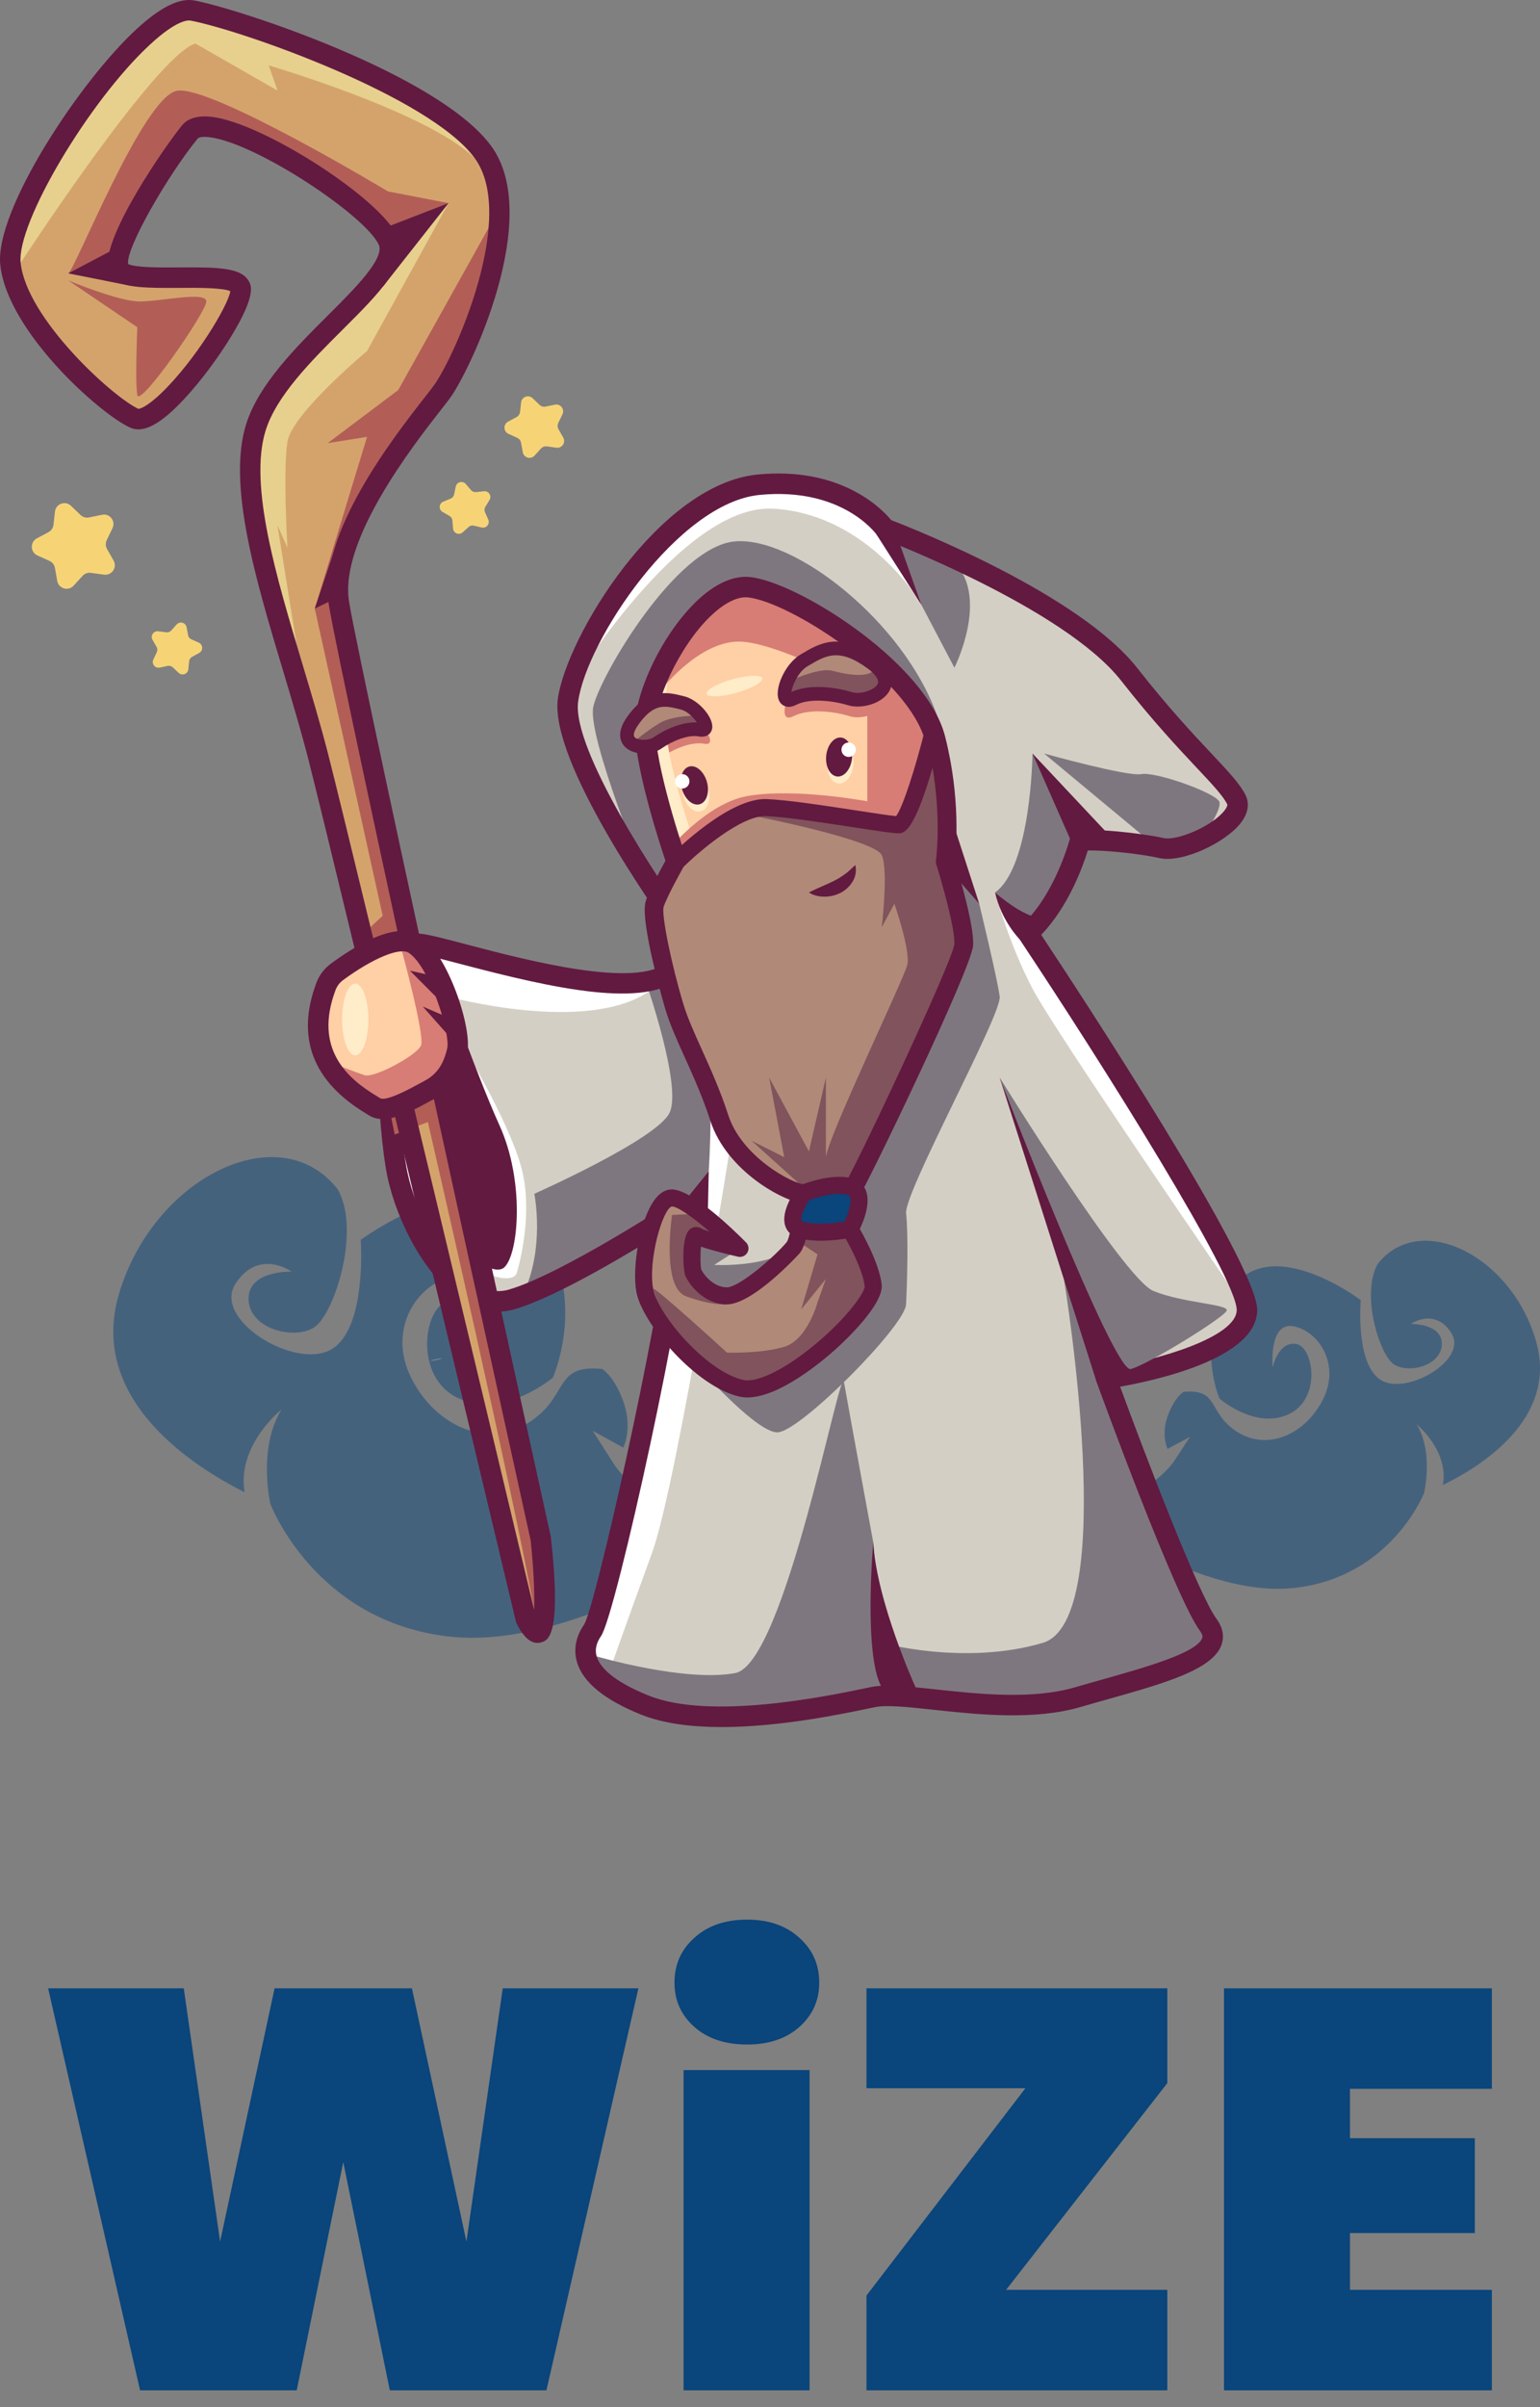 <svg width="64" height="100" viewBox="0 0 64 100" fill="none" xmlns="http://www.w3.org/2000/svg">
<rect x="0" y="0" width="64" height="100" fill="#808080" stroke="none"/>
<path d="M26.531 82.601L22.709 99.301H16.2L14.265 89.819L12.331 99.301H5.821L2 82.601H7.637L9.147 93.121L11.411 82.601H17.119L19.384 93.121L20.893 82.601H26.531Z" fill="#0A457B"/>
<path d="M31.05 84.936C30.138 84.936 29.407 84.692 28.857 84.205C28.306 83.717 28.031 83.104 28.031 82.365C28.031 81.61 28.306 80.989 28.857 80.502C29.407 79.998 30.138 79.747 31.05 79.747C31.947 79.747 32.67 79.998 33.22 80.502C33.77 80.989 34.046 81.61 34.046 82.365C34.046 83.104 33.77 83.717 33.22 84.205C32.67 84.692 31.947 84.936 31.05 84.936ZM33.645 85.997V99.301H28.408V85.997H33.645Z" fill="#0A457B"/>
<path d="M41.812 95.126H48.511V99.301H36.01V95.362L42.614 86.752H36.01V82.601H48.511V86.54L41.812 95.126Z" fill="#0A457B"/>
<path d="M56.103 86.776V88.828H61.292V92.767H56.103V95.126H62V99.301H50.867V82.601H62V86.776H56.103Z" fill="#0A457B"/>
<path d="M31.586 63.271C31.586 63.271 24.264 68.612 18.673 67.988C13.082 67.364 11.235 62.475 11.235 62.475C11.235 62.475 10.698 60.159 11.702 58.554C11.702 58.554 9.839 60.019 10.164 61.991C8.052 60.934 3.66 58.151 4.937 53.779C6.357 48.917 11.618 46.32 14.031 49.403C14.103 49.527 14.165 49.661 14.214 49.803C14.851 51.602 13.831 54.637 13.057 55.141C12.224 55.683 10.365 55.211 10.33 53.986C10.296 52.785 12.051 52.826 12.117 52.828C12.054 52.783 10.732 51.875 9.786 53.332C8.819 54.825 12.266 56.924 13.765 56.06C15.263 55.194 14.99 51.508 14.99 51.508C14.99 51.508 19.962 47.838 22.243 50.792C24.479 53.684 23.041 57.083 22.981 57.225L22.979 57.227C22.979 57.227 20.93 58.975 19.036 58.08C17.141 57.187 17.63 54.19 18.656 54.055C19.655 53.923 19.952 55.344 19.968 55.422C19.98 55.318 20.212 52.804 18.804 53.051C17.366 53.303 16.082 55.196 17.077 57.217C18.073 59.237 20.226 60.195 21.957 59.107C23.688 58.02 22.962 56.663 25.035 56.873C25.246 57.031 25.454 57.275 25.645 57.633C26.241 58.754 26.125 59.606 25.905 60.138L24.634 59.442L25.491 60.788C25.491 60.788 27.198 63.629 31.586 63.271Z" fill="#0A457B" fill-opacity="0.5"/>
<path d="M44.354 62.416C44.354 62.416 49.634 66.376 53.71 65.975C57.787 65.574 59.179 62.032 59.179 62.032C59.179 62.032 59.592 60.352 58.876 59.173C58.876 59.173 60.219 60.258 59.963 61.691C61.511 60.941 64.736 58.957 63.848 55.762C62.861 52.208 59.055 50.267 57.269 52.488C57.215 52.578 57.169 52.675 57.132 52.778C56.651 54.081 57.364 56.3 57.922 56.675C58.524 57.078 59.882 56.752 59.919 55.861C59.956 54.986 58.678 55 58.63 55C58.676 54.968 59.647 54.32 60.322 55.389C61.011 56.486 58.481 57.981 57.398 57.337C56.316 56.693 56.55 54.011 56.55 54.011C56.55 54.011 52.966 51.292 51.276 53.42C49.621 55.505 50.635 57.993 50.677 58.097L50.679 58.099C50.679 58.099 52.154 59.391 53.542 58.758C54.93 58.126 54.602 55.939 53.856 55.831C53.13 55.725 52.901 56.757 52.888 56.813C52.881 56.738 52.736 54.905 53.758 55.098C54.803 55.295 55.72 56.686 54.976 58.148C54.231 59.609 52.655 60.286 51.405 59.477C50.155 58.669 50.697 57.688 49.185 57.821C49.03 57.934 48.876 58.109 48.733 58.368C48.289 59.179 48.365 59.8 48.52 60.19L49.452 59.695L48.815 60.667C48.816 60.667 47.546 62.719 44.354 62.416Z" fill="#0A457B" fill-opacity="0.5"/>
<path d="M46.339 57.209C46.108 57.252 45.974 57.271 45.974 57.271C45.974 57.271 49.191 66.114 50.213 67.503C51.236 68.892 47.801 69.623 44.804 70.501C41.807 71.378 37.718 70.209 36.291 70.501C34.863 70.793 29.622 71.97 26.797 70.833C26.039 70.529 25.496 70.216 25.115 69.907C24.833 69.68 24.643 69.455 24.519 69.237C24.187 68.649 24.357 68.113 24.629 67.723C25.097 67.054 27.648 55.73 28.188 51.266C28.209 51.108 28.225 50.956 28.239 50.816C28.262 50.59 28.277 50.389 28.285 50.215C28.285 50.215 24.093 52.958 21.706 53.835C21.552 53.891 21.405 53.941 21.267 53.981C20.419 54.227 19.611 53.899 18.906 53.265C17.729 52.207 16.836 50.3 16.517 48.791C16.004 46.379 15.712 38.996 17.467 39.216C18.821 39.385 25.057 41.574 27.492 40.597C28.209 40.309 28.596 39.747 28.431 38.777C28.431 38.777 23.24 31.657 23.607 29.077C23.632 28.9 23.673 28.708 23.731 28.501C24.496 25.702 28.064 20.478 31.519 20.137C34.084 19.885 35.616 20.854 36.317 21.478C36.63 21.756 36.778 21.965 36.778 21.965C36.778 21.965 36.887 22.006 37.083 22.083C38.529 22.655 44.735 25.224 46.924 28.011C47.554 28.813 48.121 29.486 48.626 30.058C50.117 31.749 51.055 32.568 51.383 33.221C51.648 33.749 50.825 34.45 49.914 34.876C49.312 35.158 48.669 35.32 48.277 35.232C48.06 35.184 47.802 35.138 47.52 35.096H47.519C46.732 34.979 45.785 34.896 45.234 34.908C45.081 34.911 44.958 34.922 44.877 34.94C44.877 34.94 44.321 37.135 42.956 38.547C42.882 38.626 42.803 38.703 42.721 38.777C42.721 38.777 44.136 40.901 45.849 43.594C48.481 47.735 51.822 53.224 51.822 54.419C51.822 56.094 47.617 56.979 46.339 57.209Z" fill="#D4CFC4"/>
<path d="M27.492 40.597C27.409 40.8 27.242 40.996 26.971 41.183C24.36 42.981 18.6 41.399 18.6 41.399L19.416 43.732C19.416 43.732 21.284 46.873 21.706 48.657C22.128 50.44 21.608 52.45 21.479 52.872C21.349 53.292 20.511 53.011 20.511 53.011L18.906 53.265C17.729 52.208 16.836 50.3 16.517 48.791C16.004 46.379 15.712 38.996 17.467 39.216C18.821 39.385 25.057 41.574 27.492 40.597Z" fill="white"/>
<path d="M51.395 53.834C51.28 53.666 43.872 42.903 42.909 41.071C41.936 39.222 41.352 37.076 41.352 37.076L42.956 38.547C42.881 38.626 42.803 38.703 42.721 38.777C42.721 38.777 44.136 40.901 45.848 43.594L51.395 53.834Z" fill="white"/>
<path d="M38.063 24.765C37.933 24.564 35.787 21.32 32.112 21.131C28.319 20.938 23.731 28.501 23.731 28.501C24.496 25.702 28.064 20.478 31.519 20.137C34.084 19.885 35.616 20.854 36.317 21.478L38.063 24.765Z" fill="white"/>
<path d="M30.475 46.821C30.475 46.821 28.162 61.592 27.097 64.511C26.033 67.428 25.157 69.908 25.157 69.908H25.115C24.834 69.681 24.643 69.455 24.519 69.237C24.188 68.649 24.357 68.113 24.629 67.723C25.097 67.054 27.648 55.73 28.188 51.267C28.684 50.343 28.997 49.767 28.997 49.767L29.675 45.709L30.475 46.821Z" fill="white"/>
<path d="M44.804 70.501C41.807 71.378 37.718 70.209 36.291 70.501C34.863 70.793 29.622 71.97 26.797 70.833C25.479 70.304 24.808 69.75 24.519 69.237C24.684 68.983 24.797 68.812 24.797 68.812C24.797 68.812 28.481 69.892 30.555 69.504C32.631 69.113 34.925 56.547 35.075 57.416C35.224 58.285 36.291 64.072 36.291 64.072L36.645 68.252C36.645 68.252 40.087 69.205 43.329 68.252C46.541 67.307 44.26 53.412 44.217 53.154L46.339 57.209C46.109 57.252 45.974 57.271 45.974 57.271C45.974 57.271 49.191 66.115 50.213 67.503C51.236 68.892 47.801 69.623 44.804 70.501Z" fill="#7F777F"/>
<path d="M29.454 48.657L28.239 50.816C28.262 50.59 28.277 50.389 28.284 50.215C28.284 50.215 24.093 52.958 21.706 53.835C22.674 51.881 22.205 49.593 22.205 49.593C22.205 49.593 27.313 47.327 27.829 46.222C28.345 45.118 26.864 40.862 26.864 40.862C26.864 40.862 28.756 40.875 29.242 42.759C29.729 44.643 29.454 48.657 29.454 48.657Z" fill="#7F777F"/>
<path d="M40.695 37.544C40.695 37.544 41.449 40.658 41.546 41.399C41.644 42.14 37.559 49.547 37.656 50.415C37.753 51.283 37.701 53.306 37.654 54.191C37.607 55.076 33.376 59.355 32.355 59.501C31.334 59.647 27.75 55.361 27.75 55.361L28.677 51.063L30.752 51.861L29.68 52.547C29.68 52.547 31.819 52.677 32.963 51.834C34.106 50.991 35.348 43.113 35.348 43.113L39.423 35.256L40.695 37.544Z" fill="#7F777F"/>
<path d="M38.288 25.119L39.664 27.738C39.664 27.738 41.121 24.852 39.664 23.365C38.207 21.877 36.431 21.812 36.431 21.812L38.288 25.119Z" fill="#7F777F"/>
<path d="M45.234 34.908C45.081 34.911 44.957 34.922 44.877 34.94C44.877 34.94 44.32 37.136 42.956 38.547L41.352 37.077C42.859 35.999 42.909 31.302 42.909 31.302L45.193 34.751C45.193 34.751 45.208 34.81 45.234 34.908Z" fill="#7F777F"/>
<path d="M26.863 36.593C26.863 36.593 24.396 30.595 24.655 29.365C24.915 28.134 28.055 22.736 30.521 22.493C32.987 22.25 37.559 25.83 38.945 29.73C40.331 33.63 26.863 36.593 26.863 36.593Z" fill="#7F777F"/>
<path d="M49.914 34.877C49.312 35.158 48.669 35.32 48.277 35.232C48.06 35.184 47.802 35.138 47.52 35.096H47.519L47.642 34.835L43.39 31.303C43.49 31.33 46.856 32.268 47.431 32.159C48.015 32.049 50.442 32.907 50.664 33.289C50.794 33.512 50.327 34.277 49.914 34.877Z" fill="#7F777F"/>
<path d="M29.99 71.747C28.768 71.747 27.586 71.609 26.638 71.228C25.122 70.618 24.228 69.887 23.981 69.055C23.825 68.528 23.928 67.984 24.281 67.479C24.753 66.674 27.313 55.3 27.789 51.036C26.355 51.939 23.169 53.872 21.386 54.39C20.682 54.594 19.969 54.485 19.269 54.066C17.713 53.134 16.497 50.752 16.1 48.88C15.707 47.025 15.261 40.62 16.612 39.15C16.932 38.802 17.282 38.764 17.519 38.794C17.891 38.84 18.56 39.016 19.407 39.239C21.884 39.89 26.493 41.102 27.746 39.956C27.993 39.729 28.085 39.397 28.026 38.943C27.26 37.884 22.818 31.609 23.185 29.017C23.549 26.451 27.391 20.117 31.478 19.714C34.947 19.372 36.652 21.139 37.041 21.61C38.04 21.994 44.865 24.702 47.259 27.748C48.564 29.41 49.603 30.515 50.362 31.322C51.065 32.07 51.529 32.564 51.764 33.032C51.866 33.237 51.976 33.661 51.559 34.196C50.933 34.998 49.15 35.862 48.184 35.647C47.295 35.45 45.831 35.314 45.207 35.332C45.002 35.996 44.407 37.654 43.271 38.836C44.823 41.178 52.247 52.48 52.247 54.42C52.247 56.389 48.204 57.312 46.55 57.607C47.554 60.338 49.795 66.219 50.556 67.252C50.882 67.695 50.851 68.079 50.767 68.324C50.411 69.36 48.386 69.93 46.042 70.59C45.669 70.695 45.293 70.801 44.924 70.909C42.981 71.478 40.668 71.23 38.809 71.03C37.759 70.917 36.852 70.82 36.376 70.918L36.146 70.965C34.932 71.218 32.386 71.747 29.99 71.747ZM28.285 49.789C28.357 49.789 28.43 49.807 28.495 49.845C28.634 49.924 28.716 50.074 28.709 50.233C28.564 53.543 25.598 67.081 24.978 67.967C24.777 68.255 24.715 68.54 24.797 68.813C24.913 69.205 25.382 69.806 26.956 70.439C29.525 71.473 34.378 70.464 35.973 70.132L36.206 70.084C36.811 69.96 37.733 70.059 38.899 70.184C40.684 70.376 42.904 70.614 44.685 70.093C45.056 69.984 45.435 69.877 45.81 69.772C47.566 69.277 49.751 68.662 49.962 68.048C49.973 68.016 50.001 67.933 49.871 67.756C48.823 66.335 45.706 57.779 45.574 57.416C45.53 57.296 45.543 57.163 45.608 57.053C45.673 56.944 45.785 56.869 45.911 56.85C48.188 56.508 51.396 55.527 51.396 54.42C51.396 53.076 45.858 44.256 42.367 39.013C42.25 38.838 42.279 38.603 42.436 38.462C43.854 37.178 44.459 34.858 44.465 34.835C44.505 34.681 44.627 34.561 44.782 34.525C45.376 34.388 47.438 34.61 48.369 34.817C48.904 34.936 50.373 34.331 50.888 33.672C50.991 33.541 51.019 33.446 51.002 33.412C50.824 33.056 50.37 32.573 49.742 31.905C48.972 31.086 47.918 29.965 46.59 28.274C44.205 25.238 36.704 22.392 36.629 22.363C36.549 22.333 36.48 22.28 36.431 22.211C36.374 22.131 34.958 20.227 31.561 20.561C28.185 20.894 24.389 26.588 24.028 29.137C23.748 31.112 27.359 36.585 28.774 38.527C28.813 38.58 28.839 38.641 28.85 38.706C28.986 39.505 28.808 40.137 28.32 40.583C26.849 41.93 23.003 41.064 19.191 40.061C18.407 39.855 17.729 39.677 17.414 39.638C17.382 39.634 17.329 39.627 17.238 39.726C16.292 40.755 16.454 46.45 16.932 48.703C17.282 50.353 18.373 52.538 19.706 53.336C20.195 53.629 20.681 53.708 21.149 53.573C23.328 52.94 28.005 49.889 28.052 49.858C28.122 49.812 28.203 49.789 28.285 49.789Z" fill="#621A40"/>
<path d="M40.016 39.252C40.013 39.29 40.002 39.346 39.983 39.417C39.57 40.892 35.615 49.141 35.302 49.56C34.972 49.997 34.091 49.614 33.409 49.56C32.725 49.505 30.533 48.298 29.929 46.435C29.327 44.57 28.448 43.09 28.065 41.83C27.681 40.568 27.079 38.058 27.242 37.559C27.351 37.232 27.694 36.577 27.917 36.166C28.035 35.949 28.12 35.799 28.12 35.799C28.12 35.799 28.101 35.746 28.07 35.65C28.03 35.539 27.974 35.368 27.905 35.152C27.643 34.339 27.206 32.894 26.964 31.602C26.888 31.207 26.832 30.826 26.805 30.481C26.796 30.375 26.796 30.265 26.8 30.147C26.826 29.602 27.002 28.946 27.277 28.272C27.398 27.979 27.537 27.684 27.691 27.393C28.573 25.747 29.953 24.263 31.135 24.395C33.041 24.608 37.819 27.687 38.778 30.418C38.812 30.513 38.84 30.607 38.864 30.701C39.577 33.497 39.249 35.799 39.249 35.799C39.249 35.799 40.072 38.43 40.016 39.252Z" fill="#FFCFA5"/>
<path d="M29.133 33.703C29.42 33.623 29.554 33.207 29.433 32.775C29.312 32.342 28.982 32.056 28.695 32.137C28.409 32.217 28.274 32.633 28.395 33.065C28.516 33.498 28.847 33.783 29.133 33.703Z" fill="#FFECC9"/>
<path d="M35.464 31.795C35.51 31.348 35.307 30.962 35.011 30.931C34.715 30.901 34.438 31.239 34.392 31.686C34.346 32.132 34.549 32.519 34.846 32.549C35.142 32.58 35.419 32.242 35.464 31.795Z" fill="#FFECC9"/>
<path d="M29.274 30.898C28.728 30.798 27.991 31.115 27.513 31.448C27.377 31.543 27.169 31.599 26.964 31.602C26.888 31.208 26.832 30.826 26.805 30.481C26.796 30.375 26.796 30.265 26.8 30.147C27.44 29.486 27.999 29.646 28.563 29.787C28.838 29.855 29.114 30.084 29.295 30.315C29.548 30.634 29.622 30.961 29.274 30.898Z" fill="#D77D75"/>
<path d="M35.329 29.757C34.617 29.538 33.594 29.435 32.963 29.757C32.557 29.966 32.526 29.536 32.719 29.056C32.854 28.716 33.102 28.35 33.408 28.168C34.144 27.73 34.863 27.264 36.234 28.277C36.322 28.342 36.397 28.406 36.462 28.468C37.408 29.376 35.996 29.963 35.329 29.757Z" fill="#D77D75"/>
<path d="M28.961 35.283L28.07 35.65C28.03 35.539 27.974 35.368 27.905 35.152C27.563 34.091 26.923 31.953 26.805 30.481C26.756 29.882 26.941 29.089 27.277 28.273C27.398 27.979 27.537 27.684 27.691 27.393L27.953 27.224C27.938 27.26 27.685 27.855 27.651 29.729C27.616 31.666 28.961 35.283 28.961 35.283Z" fill="#FFECC9"/>
<path d="M40.016 39.252C40.013 39.29 40.002 39.346 39.983 39.417L27.917 36.166C28.035 35.949 28.12 35.799 28.12 35.799C28.12 35.799 28.033 35.553 27.905 35.152C28.626 34.37 29.825 33.283 31.074 33.068C33.07 32.725 36.044 33.289 36.044 33.289V28.714C36.044 28.714 32.306 26.643 30.686 26.653C29.065 26.665 27.566 28.555 27.566 28.555L27.277 28.272C28.08 26.32 29.744 24.24 31.135 24.395C33.041 24.608 37.819 27.687 38.778 30.418C38.812 30.513 38.84 30.607 38.864 30.701C39.577 33.496 39.249 35.799 39.249 35.799C39.249 35.799 40.072 38.43 40.016 39.252Z" fill="#D77D75"/>
<path d="M34.775 50.19C34.499 50.19 34.209 50.131 33.947 50.078C33.741 50.036 33.546 49.997 33.374 49.983C32.557 49.918 30.197 48.64 29.524 46.566C29.211 45.596 28.813 44.714 28.462 43.935C28.145 43.233 27.845 42.57 27.658 41.953C27.647 41.917 26.566 38.256 26.838 37.426C26.981 36.997 27.448 36.132 27.655 35.757C27.409 35.028 26.526 32.321 26.38 30.515C26.259 29.01 27.444 26.436 28.917 25.006C29.694 24.252 30.477 23.895 31.182 23.973C33.113 24.188 38.137 27.31 39.181 30.277C39.221 30.397 39.253 30.5 39.277 30.596C39.928 33.148 39.738 35.28 39.682 35.761C39.843 36.285 40.496 38.465 40.44 39.281C40.377 40.238 35.971 49.376 35.642 49.815C35.425 50.103 35.11 50.19 34.775 50.19ZM30.989 24.813C30.568 24.813 30.047 25.094 29.509 25.616C28.236 26.852 27.128 29.2 27.228 30.447C27.386 32.397 28.509 35.626 28.521 35.658C28.561 35.774 28.55 35.901 28.49 36.008C28.298 36.348 27.771 37.315 27.646 37.693C27.562 38.039 27.985 40.105 28.472 41.706C28.643 42.27 28.919 42.879 29.237 43.586C29.598 44.384 30.006 45.29 30.334 46.304C30.879 47.986 32.9 49.092 33.442 49.135C33.665 49.153 33.894 49.2 34.116 49.245C34.367 49.295 34.889 49.4 34.961 49.304C35.431 48.625 39.493 39.979 39.591 39.221C39.627 38.678 39.151 36.912 38.842 35.926C38.823 35.865 38.818 35.801 38.827 35.739C38.83 35.717 39.134 33.479 38.452 30.806C38.433 30.73 38.409 30.651 38.376 30.554C37.48 28.005 32.812 25.011 31.087 24.818C31.055 24.814 31.023 24.813 30.989 24.813Z" fill="#621A40"/>
<path d="M40.016 39.252C39.962 40.075 35.63 49.121 35.301 49.56C34.972 49.997 34.091 49.614 33.409 49.56C33.374 49.557 33.336 49.551 33.294 49.542C32.507 49.381 30.502 48.204 29.929 46.435C29.327 44.57 28.448 43.09 28.065 41.83C27.681 40.568 27.079 38.058 27.242 37.559C27.409 37.06 28.12 35.799 28.12 35.799C28.12 35.799 30.052 33.867 31.471 33.584C31.601 33.559 31.728 33.547 31.848 33.551C33.274 33.605 36.836 34.264 37.329 34.264C37.824 34.264 38.778 30.418 38.778 30.418C38.812 30.513 38.84 30.607 38.865 30.701C39.577 33.497 39.249 35.799 39.249 35.799C39.249 35.799 40.072 38.43 40.016 39.252Z" fill="#B18978"/>
<path d="M40.016 39.252C39.962 40.075 35.63 49.121 35.301 49.56C34.972 49.997 34.091 49.614 33.409 49.56C33.374 49.557 33.336 49.551 33.294 49.541L33.277 49.23L31.236 47.392L32.592 48.072L31.965 44.767L33.618 47.831L34.323 44.767V48.072C34.424 47.191 37.559 40.682 37.704 40.092C37.851 39.503 37.17 37.544 37.17 37.544L36.645 38.517C36.645 38.517 36.926 36.158 36.645 35.526C36.364 34.895 31.519 33.935 31.519 33.935L31.471 33.584C31.601 33.559 31.728 33.547 31.847 33.551C33.274 33.606 36.836 34.264 37.329 34.264C37.824 34.264 38.778 30.418 38.778 30.418C38.812 30.513 38.84 30.607 38.864 30.701C39.577 33.497 39.249 35.799 39.249 35.799C39.249 35.799 40.072 38.43 40.016 39.252Z" fill="#81535C"/>
<path d="M34.78 50.121C34.515 50.121 34.23 50.063 33.962 50.009C33.762 49.968 33.556 49.927 33.38 49.913C32.577 49.849 30.254 48.589 29.592 46.544C29.277 45.571 28.878 44.687 28.526 43.906C28.21 43.206 27.912 42.545 27.726 41.933C27.715 41.897 26.64 38.259 26.906 37.449C27.08 36.921 27.781 35.677 27.81 35.625C27.826 35.597 27.846 35.571 27.869 35.548C28.115 35.301 30.327 33.131 31.861 33.197C32.731 33.23 34.335 33.476 35.624 33.674C36.286 33.776 36.968 33.88 37.241 33.904C37.521 33.544 38.067 31.817 38.435 30.332C38.473 30.18 38.607 30.07 38.764 30.064C38.919 30.057 39.064 30.155 39.115 30.304C39.154 30.418 39.184 30.52 39.208 30.614C39.863 33.184 39.663 35.323 39.61 35.767C39.763 36.263 40.425 38.465 40.369 39.276C40.306 40.229 35.914 49.334 35.585 49.772C35.385 50.039 35.096 50.121 34.78 50.121ZM28.404 36.016C28.194 36.39 27.701 37.302 27.579 37.67C27.483 38.004 27.906 40.09 28.404 41.727C28.577 42.294 28.853 42.906 29.173 43.615C29.532 44.412 29.94 45.315 30.266 46.326C30.821 48.037 32.883 49.162 33.436 49.206C33.655 49.224 33.882 49.27 34.102 49.314C34.446 49.384 34.918 49.479 35.018 49.347C35.472 48.705 39.589 39.934 39.662 39.228C39.704 38.608 39.133 36.619 38.91 35.905C38.894 35.854 38.89 35.801 38.897 35.749C38.9 35.73 39.126 34.065 38.755 31.89C37.972 34.618 37.548 34.618 37.329 34.618C37.113 34.618 36.53 34.53 35.517 34.375C34.245 34.18 32.663 33.937 31.834 33.905C30.806 33.868 29.045 35.383 28.404 36.016Z" fill="#621A40"/>
<path d="M36.288 53.397C36.398 54.329 32.478 58.057 30.807 57.672C29.773 57.436 28.57 56.401 27.75 55.362V55.361C27.244 54.719 26.884 54.076 26.797 53.616C26.57 52.41 27.16 49.805 27.9 49.767C28.179 49.752 28.651 50.044 29.13 50.415C29.336 50.572 29.542 50.744 29.737 50.914C30.298 51.401 30.752 51.861 30.752 51.861C30.752 51.861 30.289 51.754 29.831 51.63C29.454 51.527 29.082 51.415 28.97 51.34C28.723 51.176 28.723 52.63 28.805 52.849C28.887 53.061 29.357 53.772 30.117 53.832C30.136 53.834 30.156 53.835 30.176 53.835C30.97 53.863 32.643 52.218 32.963 51.834C33.146 51.614 33.265 50.899 33.335 50.33C33.386 49.905 33.409 49.56 33.409 49.56H35.302L35.329 51.067C35.329 51.067 36.179 52.465 36.288 53.397Z" fill="#B18978"/>
<path d="M30.164 54.189C30.164 54.189 29.515 54.233 28.495 53.844C27.477 53.454 27.93 50.472 27.93 50.472L29.13 50.415C29.336 50.572 29.542 50.744 29.737 50.914L29.831 51.63C29.454 51.527 29.082 51.415 28.97 51.34C28.723 51.176 28.723 52.63 28.805 52.849C28.887 53.061 29.357 53.772 30.117 53.832L30.164 54.189Z" fill="#81535C"/>
<path d="M36.288 53.397C36.398 54.329 32.478 58.057 30.807 57.672C29.773 57.436 28.57 56.401 27.75 55.362V55.361C27.43 54.415 27.168 53.634 27.145 53.551C27.083 53.327 30.215 56.194 30.215 56.194C30.215 56.194 31.625 56.242 32.592 55.95C33.559 55.66 33.975 54.103 33.975 54.103L34.323 53.13L33.298 54.395L33.975 52.109L33.407 51.732L33.335 50.33C33.386 49.905 33.409 49.56 33.409 49.56H35.302L35.329 51.067C35.329 51.067 36.179 52.465 36.288 53.397Z" fill="#81535C"/>
<path d="M31.063 58.054C30.947 58.054 30.834 58.043 30.727 58.018C28.896 57.598 26.691 54.969 26.448 53.681C26.256 52.657 26.588 50.626 27.235 49.802C27.429 49.556 27.646 49.425 27.882 49.413C27.893 49.413 27.903 49.412 27.914 49.412C28.76 49.412 30.488 51.092 31.003 51.612C31.115 51.724 31.138 51.896 31.061 52.034C30.984 52.172 30.825 52.242 30.671 52.207C30.315 52.124 29.591 51.949 29.131 51.79C29.099 52.107 29.105 52.603 29.141 52.734C29.173 52.82 29.556 53.459 30.188 53.481C30.192 53.481 30.195 53.481 30.199 53.481C30.736 53.481 32.22 52.172 32.69 51.607C32.822 51.444 32.992 50.476 33.054 49.536C33.067 49.35 33.222 49.205 33.408 49.205H35.301C35.495 49.205 35.652 49.36 35.656 49.553L35.682 50.966C35.873 51.293 36.538 52.484 36.641 53.355C36.74 54.199 35.051 55.761 34.712 56.065C34.163 56.557 32.383 58.054 31.063 58.054ZM27.928 50.121C27.925 50.121 27.922 50.121 27.919 50.121C27.54 50.22 26.921 52.36 27.145 53.55C27.346 54.617 29.346 56.974 30.886 57.327C31.46 57.459 32.627 56.885 33.858 55.865C35.24 54.719 35.946 53.675 35.936 53.436C35.837 52.594 35.034 51.264 35.026 51.251C34.993 51.197 34.976 51.136 34.974 51.073L34.953 49.914H33.736C33.678 50.562 33.537 51.699 33.235 52.061C33.217 52.083 31.268 54.232 30.164 54.189C29.228 54.157 28.611 53.34 28.473 52.973C28.398 52.77 28.289 51.371 28.677 51.063C28.82 50.95 29.012 50.943 29.166 51.046C29.212 51.073 29.328 51.114 29.487 51.163C28.773 50.546 28.152 50.121 27.928 50.121Z" fill="#621A40"/>
<path d="M33.408 49.559C33.408 49.559 34.759 49.019 35.428 49.344C36.097 49.669 35.329 51.066 35.329 51.066C35.329 51.066 33.937 51.341 33.222 51.066C32.506 50.792 33.408 49.559 33.408 49.559Z" fill="#0A457B"/>
<path d="M34.098 51.543C33.745 51.543 33.382 51.507 33.095 51.398C32.856 51.306 32.694 51.136 32.626 50.904C32.451 50.31 33.009 49.505 33.122 49.35C33.161 49.297 33.215 49.255 33.277 49.23C33.43 49.169 34.796 48.643 35.583 49.025C35.788 49.125 35.935 49.296 36.006 49.519C36.208 50.152 35.736 51.061 35.64 51.237C35.589 51.329 35.501 51.394 35.398 51.414C35.301 51.433 34.714 51.543 34.098 51.543ZM33.636 49.852C33.435 50.153 33.26 50.55 33.306 50.703C33.308 50.712 33.311 50.721 33.348 50.735C33.793 50.906 34.645 50.82 35.093 50.748C35.248 50.42 35.4 49.953 35.33 49.734C35.316 49.691 35.3 49.676 35.273 49.663C34.916 49.489 34.12 49.675 33.636 49.852Z" fill="#621A40"/>
<path d="M35.329 29.027C34.616 28.808 33.593 28.705 32.963 29.027C32.557 29.236 32.525 28.807 32.719 28.327C32.854 27.987 33.102 27.62 33.407 27.439C34.144 27 34.863 26.534 36.234 27.548C36.321 27.613 36.397 27.676 36.462 27.738C37.408 28.646 35.996 29.233 35.329 29.027Z" fill="#B18978"/>
<path d="M35.329 29.027C34.616 28.808 33.593 28.705 32.963 29.027C32.557 29.236 32.525 28.807 32.719 28.327C33.182 28.12 34.127 27.741 34.593 27.867C35.224 28.037 36.061 28.157 36.324 27.841C36.358 27.802 36.404 27.767 36.462 27.738C37.408 28.646 35.996 29.233 35.329 29.027Z" fill="#81535C"/>
<path d="M32.78 29.365C32.592 29.365 32.459 29.259 32.392 29.138C32.131 28.667 32.62 27.577 33.263 27.195L33.307 27.168C34.058 26.721 34.908 26.214 36.402 27.32C37.2 27.91 37.105 28.423 36.977 28.676C36.697 29.23 35.801 29.47 35.246 29.299C34.586 29.096 33.631 29.004 33.092 29.28C32.976 29.34 32.871 29.365 32.78 29.365ZM33.997 28.539C34.499 28.539 35.013 28.634 35.413 28.757C35.751 28.861 36.344 28.672 36.471 28.42C36.585 28.194 36.225 27.894 36.065 27.776C34.874 26.894 34.311 27.23 33.598 27.655L33.553 27.682C33.179 27.904 32.925 28.471 32.888 28.749C33.211 28.598 33.6 28.539 33.997 28.539Z" fill="#621A40"/>
<path d="M29.083 30.314C28.537 30.214 27.8 30.531 27.322 30.864C27.056 31.05 26.528 31.084 26.246 30.885C26.021 30.731 25.951 30.43 26.296 29.944C27.073 28.85 27.718 29.04 28.372 29.203C28.648 29.271 28.923 29.499 29.105 29.731C29.357 30.05 29.431 30.377 29.083 30.314Z" fill="#B18978"/>
<path d="M29.105 29.731C29.357 30.05 29.431 30.377 29.083 30.314C28.537 30.214 27.8 30.531 27.322 30.864C27.056 31.05 26.528 31.084 26.246 30.885C26.529 30.655 26.962 30.317 27.371 30.064C27.879 29.749 28.714 29.723 29.105 29.731Z" fill="#81535C"/>
<path d="M26.747 31.302C26.455 31.302 26.163 31.218 25.975 31.029C25.802 30.854 25.582 30.459 26.064 29.78C26.938 28.55 27.75 28.754 28.401 28.918L28.441 28.928C29.043 29.078 29.689 29.837 29.593 30.281C29.553 30.465 29.382 30.657 29.032 30.592C28.583 30.51 27.916 30.796 27.485 31.097C27.298 31.228 27.023 31.302 26.747 31.302ZM27.634 29.36C27.28 29.36 26.943 29.523 26.527 30.109C26.462 30.2 26.258 30.509 26.378 30.63C26.516 30.769 26.962 30.77 27.16 30.632C27.619 30.312 28.344 29.979 28.961 30.014C28.834 29.817 28.566 29.544 28.303 29.478L28.263 29.468C28.037 29.411 27.832 29.36 27.634 29.36Z" fill="#621A40"/>
<path d="M29.078 33.411C29.364 33.331 29.499 32.915 29.378 32.482C29.257 32.05 28.926 31.764 28.64 31.845C28.353 31.925 28.219 32.34 28.34 32.773C28.461 33.205 28.791 33.491 29.078 33.411Z" fill="#621A40"/>
<path d="M35.409 31.503C35.454 31.057 35.251 30.67 34.955 30.64C34.659 30.609 34.382 30.947 34.336 31.394C34.291 31.841 34.494 32.227 34.79 32.258C35.086 32.288 35.363 31.95 35.409 31.503Z" fill="#621A40"/>
<path d="M33.617 37.077C33.822 36.97 34.005 36.891 34.179 36.814C34.353 36.739 34.514 36.666 34.666 36.59C34.819 36.513 34.955 36.428 35.097 36.327C35.246 36.228 35.368 36.093 35.548 35.936C35.596 36.158 35.565 36.408 35.44 36.612C35.32 36.818 35.134 36.991 34.924 37.095C34.714 37.2 34.485 37.251 34.262 37.251C34.039 37.248 33.815 37.205 33.617 37.077Z" fill="#621A40"/>
<path d="M18.067 39.698C18.067 39.698 19.709 44.444 20.758 46.751C21.806 49.059 21.561 52.055 20.968 52.64C20.374 53.226 18.152 51.264 17.852 48.99C17.552 46.717 16.634 41.839 18.067 39.698Z" fill="#621A40"/>
<path d="M21.854 67.266C21.854 67.266 19.328 56.677 16.983 46.915C16.296 44.059 15.626 41.272 15.039 38.844C14.197 35.367 13.527 32.622 13.227 31.447C13.111 30.993 12.985 30.531 12.854 30.064H12.852C11.586 25.588 9.739 20.641 10.631 17.762C11.619 14.582 16.899 11.623 16.123 9.978C16.114 9.958 16.104 9.938 16.093 9.919C16.061 9.86 16.023 9.798 15.977 9.731C14.751 7.964 8.831 4.332 7.891 5.481C7.083 6.469 5.176 9.364 4.929 10.684C4.873 10.978 4.9 11.193 5.039 11.293C5.808 11.842 9.59 11.184 9.973 11.896C10.357 12.609 6.684 17.872 5.589 17.378C4.492 16.884 0.709 13.541 0.436 10.964C0.433 10.934 0.43 10.902 0.43 10.869C0.299 8.189 5.996 0.059 8 0.439C10.029 0.821 18.033 3.563 20.062 6.304C20.168 6.447 20.258 6.599 20.337 6.76C20.82 7.728 20.844 8.993 20.635 10.288C20.213 12.895 18.847 15.621 18.361 16.282C17.594 17.323 13.592 21.983 14.085 25.053C14.579 28.124 22.473 63.922 22.473 63.922C22.473 63.922 22.606 65.131 22.628 66.202C22.652 67.45 22.523 68.516 21.854 67.266Z" fill="#D4A36C"/>
<path d="M20.337 6.76C20.18 6.855 19.977 6.804 19.72 6.557C17.701 4.626 11.168 2.717 11.168 2.717L11.532 3.761L8.121 1.809C6.496 2.272 0.858 10.919 0.858 10.919L0.43 10.869C0.299 8.189 5.996 0.059 8 0.439C10.029 0.821 18.033 3.563 20.062 6.304C20.168 6.447 20.258 6.599 20.337 6.76Z" fill="#E7D08D"/>
<path d="M18.641 8.439L15.253 14.583C15.253 14.583 12.141 17.177 11.946 18.343C11.752 19.511 11.946 22.753 11.946 22.753L11.528 21.812L12.854 30.064H12.852C11.586 25.588 9.739 20.641 10.631 17.762C11.619 14.582 16.899 11.622 16.123 9.978C16.114 9.958 16.104 9.938 16.093 9.919L18.641 8.439Z" fill="#E7D08D"/>
<path d="M22.628 66.202C22.469 67.26 22.322 67.59 22.198 66.877C21.428 62.437 17.782 46.614 17.782 46.614L16.983 46.915L16.403 47.133L14.763 39.097L15.039 38.843L15.904 38.044L13.081 25.281L15.254 18.149L13.62 18.408L16.55 16.203L20.302 9.474L20.635 10.288C20.213 12.895 18.847 15.621 18.361 16.282C17.594 17.323 13.592 21.983 14.085 25.053C14.579 28.124 22.473 63.922 22.473 63.922C22.473 63.922 22.606 65.131 22.628 66.202Z" fill="#B25E56"/>
<path d="M18.641 8.439L15.977 9.731C14.751 7.964 8.831 4.332 7.891 5.481C7.083 6.469 5.176 9.364 4.929 10.684L2.837 11.356C3.126 11.205 5.949 4.014 7.359 3.77C8.769 3.527 16.123 7.952 16.123 7.952L18.641 8.439Z" fill="#B25E56"/>
<path d="M22.333 68.252C21.9 68.252 21.611 67.713 21.479 67.467C21.462 67.435 21.449 67.401 21.44 67.365C21.366 67.055 14.027 36.296 12.816 31.551C12.512 30.36 12.13 29.086 11.76 27.853C10.623 24.064 9.447 20.145 10.225 17.636C10.738 15.984 12.28 14.447 13.64 13.09C14.75 11.984 16.007 10.73 15.738 10.159C15.165 8.944 10.655 5.94 8.709 5.7C8.387 5.661 8.248 5.716 8.22 5.751C6.972 7.277 5.212 10.334 5.325 10.969C5.634 11.123 6.713 11.115 7.438 11.109C9.088 11.097 10.038 11.118 10.348 11.694C10.438 11.862 10.65 12.254 9.634 13.932C9.073 14.858 8.336 15.845 7.66 16.57C6.672 17.631 5.958 18.011 5.413 17.766C4.149 17.197 0.305 13.768 0.012 11.009C-0.229 8.748 3.314 3.386 5.666 1.217C6.668 0.294 7.457 -0.097 8.079 0.02C9.954 0.375 18.207 3.084 20.403 6.051C22.6 9.02 19.504 15.448 18.704 16.534C18.616 16.653 18.488 16.818 18.329 17.021C17.171 18.504 14.097 22.442 14.505 24.986C14.991 28.009 22.81 63.473 22.889 63.831C22.892 63.845 22.894 63.86 22.896 63.876C23.347 67.963 22.775 68.14 22.5 68.226C22.442 68.244 22.386 68.252 22.333 68.252ZM8.506 4.836C8.602 4.836 8.705 4.843 8.813 4.856C10.941 5.118 15.759 8.211 16.507 9.796C17.033 10.909 15.801 12.137 14.241 13.693C12.95 14.979 11.488 16.437 11.038 17.888C10.336 20.149 11.474 23.941 12.575 27.608C12.947 28.849 13.332 30.132 13.64 31.341C14.79 35.844 21.443 63.714 22.198 66.878C22.227 66.163 22.164 65.005 22.053 63.991C21.665 62.233 14.153 28.154 13.665 25.121C13.198 22.211 16.324 18.207 17.659 16.497C17.811 16.302 17.935 16.144 18.019 16.029C18.879 14.862 21.514 8.982 19.719 6.557C17.826 3.998 10.046 1.258 7.921 0.856C7.802 0.833 7.331 0.839 6.243 1.843C3.703 4.185 0.683 9.275 0.858 10.919C1.104 13.24 4.689 16.496 5.751 16.985C5.79 16.983 6.062 16.945 6.693 16.341C8.112 14.981 9.486 12.689 9.572 12.097C9.26 11.946 8.134 11.954 7.444 11.96C6.088 11.969 5.232 11.953 4.792 11.639C4.674 11.555 4.525 11.392 4.486 11.096C4.306 9.745 6.886 6.038 7.561 5.212C7.766 4.962 8.083 4.836 8.506 4.836Z" fill="#621A40"/>
<path d="M13.549 40.973C13.641 40.731 13.803 40.521 14.012 40.368C14.718 39.85 16.444 38.704 17.231 39.234C18.234 39.91 19.184 42.834 19.001 43.638C18.819 44.442 18.453 44.954 17.832 45.283C17.21 45.612 16.077 46.306 15.566 45.977C15.072 45.66 12.298 44.287 13.549 40.973Z" fill="#FFCFA5"/>
<path d="M16.647 39.295C16.647 39.295 17.669 43.015 17.498 43.429C17.328 43.842 15.553 44.79 15.164 44.669C14.775 44.547 13.924 44.207 13.924 44.207C13.924 44.207 14.889 46.29 15.78 46.221C16.672 46.152 18.471 45.252 18.787 44.255C19.103 43.258 18.697 39.755 16.647 39.295Z" fill="#D77D75"/>
<path d="M15.899 46.487C15.694 46.487 15.503 46.443 15.336 46.335C15.305 46.316 15.266 46.292 15.218 46.263C12.989 44.925 12.294 43.095 13.151 40.823C13.271 40.505 13.482 40.23 13.761 40.025C14.942 39.159 16.543 38.258 17.469 38.882C18.632 39.666 19.641 42.744 19.416 43.733C19.206 44.657 18.766 45.27 18.031 45.659C17.962 45.695 17.887 45.736 17.808 45.779C17.237 46.09 16.509 46.487 15.899 46.487ZM13.947 41.123C13.013 43.597 14.475 44.825 15.656 45.534C15.713 45.568 15.76 45.596 15.796 45.62C16.039 45.775 17.063 45.216 17.401 45.032C17.483 44.987 17.561 44.945 17.633 44.907C18.146 44.635 18.431 44.228 18.587 43.544C18.722 42.946 17.868 40.177 16.993 39.587C16.626 39.339 15.504 39.802 14.264 40.711C14.118 40.818 14.009 40.96 13.947 41.123Z" fill="#621A40"/>
<path d="M44.465 34.835L42.908 31.302L46.053 34.651L44.465 34.835Z" fill="#621A40"/>
<path d="M45.574 57.416L45.472 57.096L41.546 44.766L47.163 56.615L45.574 57.416Z" fill="#621A40"/>
<path d="M42.367 39.013C42.367 39.013 41.619 38.261 41.352 37.076C41.352 37.076 42.822 38.374 43.388 38.045L42.367 39.013Z" fill="#621A40"/>
<path d="M28.495 49.845L29.454 48.657L29.421 50.19L28.495 49.845Z" fill="#621A40"/>
<path d="M38.05 70.096C38.05 70.096 36.433 66.553 36.291 64.072C36.291 64.072 35.877 68.777 36.645 70.096H38.05Z" fill="#621A40"/>
<path d="M36.431 22.211L38.288 25.119L37.041 21.61L36.431 22.211Z" fill="#621A40"/>
<path d="M39.423 36.094L40.695 37.544L39.68 34.408L39.423 36.094Z" fill="#621A40"/>
<path d="M17.685 40.469L17.037 40.325L18.107 41.399L18.349 40.973L17.685 40.469Z" fill="#621A40"/>
<path d="M18.479 42.205L17.571 41.816L18.722 43.113L18.479 42.205Z" fill="#621A40"/>
<path d="M35.27 31.446C35.435 31.446 35.57 31.312 35.57 31.146C35.57 30.981 35.435 30.846 35.27 30.846C35.104 30.846 34.97 30.981 34.97 31.146C34.97 31.312 35.104 31.446 35.27 31.446Z" fill="white"/>
<path d="M28.352 32.759C28.518 32.759 28.652 32.625 28.652 32.459C28.652 32.294 28.518 32.16 28.352 32.16C28.186 32.16 28.052 32.294 28.052 32.459C28.052 32.625 28.186 32.759 28.352 32.759Z" fill="white"/>
<path d="M14.763 43.842C15.065 43.842 15.31 43.175 15.31 42.352C15.31 41.529 15.065 40.862 14.763 40.862C14.461 40.862 14.216 41.529 14.216 42.352C14.216 43.175 14.461 43.842 14.763 43.842Z" fill="#FFECC9"/>
<path d="M30.599 28.783C31.238 28.604 31.721 28.333 31.677 28.177C31.634 28.021 31.08 28.039 30.441 28.218C29.802 28.397 29.319 28.668 29.363 28.824C29.407 28.98 29.96 28.962 30.599 28.783Z" fill="#FFECC9"/>
<path d="M41.546 44.766C41.546 44.766 46.701 53.124 47.933 53.63C49.165 54.136 51.054 54.176 50.981 54.444C50.908 54.711 47.713 56.687 46.993 56.875C46.273 57.064 41.546 44.766 41.546 44.766Z" fill="#7F777F"/>
<path d="M14.156 22.074L13.081 25.281L14.056 24.813L14.156 22.074Z" fill="#621A40"/>
<path d="M15.904 11.919L18.641 8.439L16.123 9.412L15.904 11.919Z" fill="#621A40"/>
<path d="M5.409 11.87L2.836 11.357L5.073 10.179L5.409 11.87Z" fill="#621A40"/>
<path d="M2.836 11.649C2.836 11.649 4.927 12.524 5.803 12.524C6.678 12.524 8.575 12.086 8.575 12.524C8.575 12.962 5.803 16.949 5.706 16.414C5.608 15.88 5.706 13.594 5.706 13.594L2.836 11.649Z" fill="#B25E56"/>
<path d="M2.949 21.012L3.347 21.395C3.441 21.485 3.573 21.523 3.7 21.497L4.241 21.385C4.561 21.319 4.818 21.649 4.675 21.943L4.435 22.44C4.378 22.557 4.383 22.694 4.447 22.807L4.72 23.287C4.881 23.571 4.647 23.917 4.323 23.873L3.776 23.798C3.648 23.78 3.519 23.827 3.431 23.923L3.059 24.331C2.839 24.572 2.437 24.456 2.379 24.135L2.282 23.591C2.259 23.463 2.175 23.355 2.056 23.302L1.553 23.074C1.256 22.939 1.242 22.521 1.53 22.367L2.017 22.106C2.131 22.045 2.208 21.931 2.223 21.802L2.284 21.253C2.32 20.928 2.713 20.786 2.949 21.012Z" fill="#F6D476"/>
<path d="M22.134 16.543L22.421 16.818C22.488 16.882 22.583 16.91 22.674 16.891L23.063 16.811C23.293 16.764 23.478 17 23.375 17.212L23.202 17.569C23.162 17.653 23.165 17.752 23.211 17.833L23.407 18.178C23.523 18.382 23.355 18.631 23.123 18.599L22.729 18.544C22.637 18.532 22.544 18.565 22.481 18.634L22.214 18.928C22.056 19.101 21.767 19.018 21.726 18.787L21.655 18.396C21.639 18.304 21.578 18.226 21.494 18.188L21.132 18.024C20.918 17.927 20.908 17.627 21.115 17.516L21.465 17.329C21.547 17.285 21.602 17.203 21.613 17.11L21.657 16.716C21.683 16.483 21.965 16.38 22.134 16.543Z" fill="#F6D476"/>
<path d="M7.754 26.058L7.816 26.387C7.83 26.464 7.882 26.529 7.954 26.561L8.26 26.697C8.441 26.777 8.452 27.03 8.278 27.125L7.984 27.286C7.915 27.323 7.869 27.393 7.86 27.471L7.826 27.804C7.806 28.001 7.568 28.09 7.424 27.953L7.181 27.724C7.123 27.669 7.043 27.647 6.966 27.663L6.639 27.734C6.445 27.775 6.288 27.577 6.373 27.398L6.516 27.095C6.55 27.024 6.547 26.941 6.507 26.873L6.339 26.583C6.24 26.412 6.38 26.201 6.577 26.226L6.909 26.269C6.987 26.279 7.065 26.25 7.117 26.192L7.341 25.942C7.474 25.795 7.717 25.863 7.754 26.058Z" fill="#F6D476"/>
<path d="M19.357 20.107L19.575 20.361C19.626 20.421 19.703 20.452 19.781 20.444L20.114 20.408C20.311 20.387 20.447 20.602 20.344 20.771L20.169 21.057C20.128 21.124 20.123 21.207 20.155 21.279L20.291 21.584C20.372 21.765 20.21 21.96 20.017 21.914L19.692 21.837C19.615 21.818 19.535 21.839 19.476 21.892L19.227 22.116C19.08 22.248 18.845 22.155 18.829 21.957L18.802 21.624C18.796 21.545 18.751 21.475 18.683 21.436L18.393 21.268C18.221 21.169 18.238 20.917 18.421 20.841L18.73 20.712C18.803 20.682 18.856 20.618 18.872 20.541L18.941 20.213C18.983 20.019 19.228 19.957 19.357 20.107Z" fill="#F6D476"/>
<path d="M18.404 56.431L17.857 56.544C17.89 56.533 18.111 56.459 18.404 56.431Z" fill="#D4CFC4"/>
</svg>
